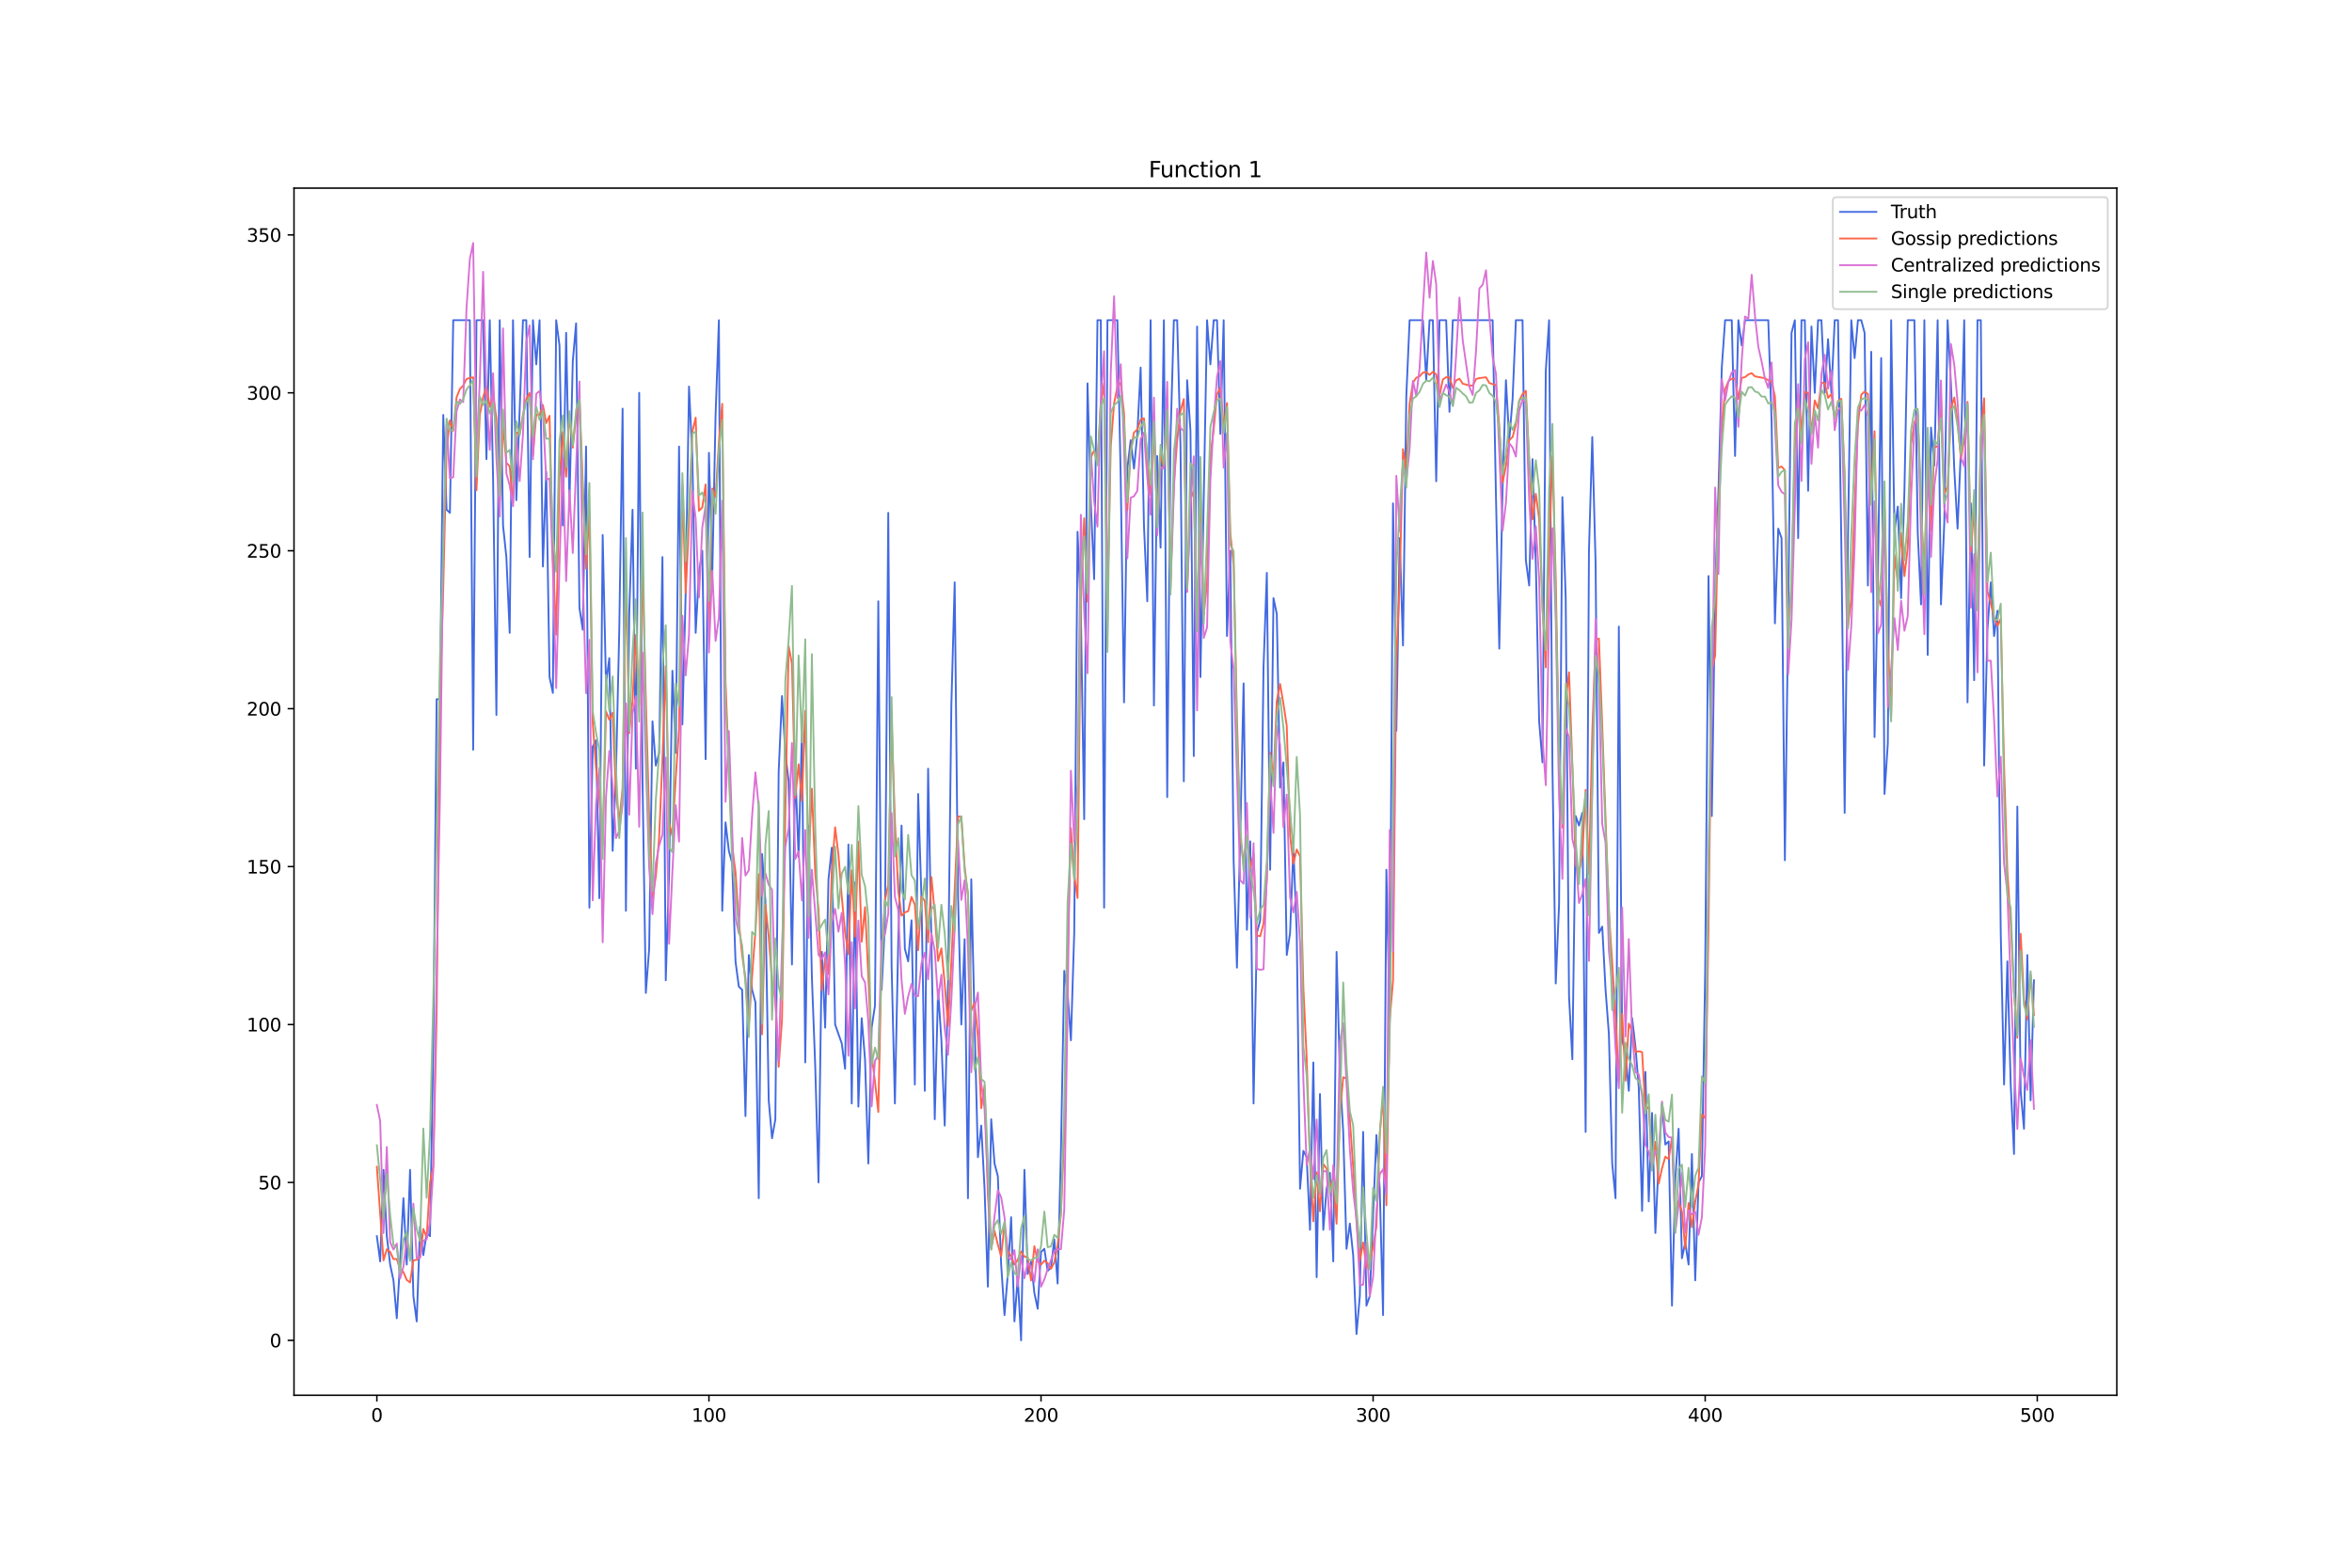 <?xml version="1.0" encoding="utf-8" standalone="no"?>
<!DOCTYPE svg PUBLIC "-//W3C//DTD SVG 1.1//EN"
  "http://www.w3.org/Graphics/SVG/1.1/DTD/svg11.dtd">
<svg xmlns:xlink="http://www.w3.org/1999/xlink" width="1296pt" height="864pt" viewBox="0 0 1296 864" xmlns="http://www.w3.org/2000/svg" version="1.1">
 <defs>
  <style type="text/css">*{stroke-linejoin: round; stroke-linecap: butt}</style>
 </defs>
 <g id="figure_1">
  <g id="patch_1">
   <path d="M 0 864 
L 1296 864 
L 1296 0 
L 0 0 
z
" style="fill: #ffffff"/>
  </g>
  <g id="axes_1">
   <g id="patch_2">
    <path d="M 162 768.96 
L 1166.4 768.96 
L 1166.4 103.68 
L 162 103.68 
z
" style="fill: #ffffff"/>
   </g>
   <g id="matplotlib.axis_1">
    <g id="xtick_1">
     <g id="line2d_1">
      <defs>
       <path id="me0f42d1172" d="M 0 0 
L 0 3.5 
" style="stroke: #000000; stroke-width: 0.8"/>
      </defs>
      <g>
       <use xlink:href="#me0f42d1172" x="207.655" y="768.96" style="stroke: #000000; stroke-width: 0.8"/>
      </g>
     </g>
     <g id="text_1">
      <!-- 0 -->
      <g transform="translate(204.473 783.558) scale(0.1 -0.1)">
       <defs>
        <path id="DejaVuSans-30" d="M 2034 4250 
Q 1547 4250 1301 3770 
Q 1056 3291 1056 2328 
Q 1056 1369 1301 889 
Q 1547 409 2034 409 
Q 2525 409 2770 889 
Q 3016 1369 3016 2328 
Q 3016 3291 2770 3770 
Q 2525 4250 2034 4250 
z
M 2034 4750 
Q 2819 4750 3233 4129 
Q 3647 3509 3647 2328 
Q 3647 1150 3233 529 
Q 2819 -91 2034 -91 
Q 1250 -91 836 529 
Q 422 1150 422 2328 
Q 422 3509 836 4129 
Q 1250 4750 2034 4750 
z
" transform="scale(0.016)"/>
       </defs>
       <use xlink:href="#DejaVuSans-30"/>
      </g>
     </g>
    </g>
    <g id="xtick_2">
     <g id="line2d_2">
      <g>
       <use xlink:href="#me0f42d1172" x="390.639" y="768.96" style="stroke: #000000; stroke-width: 0.8"/>
      </g>
     </g>
     <g id="text_2">
      <!-- 100 -->
      <g transform="translate(381.095 783.558) scale(0.1 -0.1)">
       <defs>
        <path id="DejaVuSans-31" d="M 794 531 
L 1825 531 
L 1825 4091 
L 703 3866 
L 703 4441 
L 1819 4666 
L 2450 4666 
L 2450 531 
L 3481 531 
L 3481 0 
L 794 0 
L 794 531 
z
" transform="scale(0.016)"/>
       </defs>
       <use xlink:href="#DejaVuSans-31"/>
       <use xlink:href="#DejaVuSans-30" x="63.623"/>
       <use xlink:href="#DejaVuSans-30" x="127.246"/>
      </g>
     </g>
    </g>
    <g id="xtick_3">
     <g id="line2d_3">
      <g>
       <use xlink:href="#me0f42d1172" x="573.623" y="768.96" style="stroke: #000000; stroke-width: 0.8"/>
      </g>
     </g>
     <g id="text_3">
      <!-- 200 -->
      <g transform="translate(564.079 783.558) scale(0.1 -0.1)">
       <defs>
        <path id="DejaVuSans-32" d="M 1228 531 
L 3431 531 
L 3431 0 
L 469 0 
L 469 531 
Q 828 903 1448 1529 
Q 2069 2156 2228 2338 
Q 2531 2678 2651 2914 
Q 2772 3150 2772 3378 
Q 2772 3750 2511 3984 
Q 2250 4219 1831 4219 
Q 1534 4219 1204 4116 
Q 875 4013 500 3803 
L 500 4441 
Q 881 4594 1212 4672 
Q 1544 4750 1819 4750 
Q 2544 4750 2975 4387 
Q 3406 4025 3406 3419 
Q 3406 3131 3298 2873 
Q 3191 2616 2906 2266 
Q 2828 2175 2409 1742 
Q 1991 1309 1228 531 
z
" transform="scale(0.016)"/>
       </defs>
       <use xlink:href="#DejaVuSans-32"/>
       <use xlink:href="#DejaVuSans-30" x="63.623"/>
       <use xlink:href="#DejaVuSans-30" x="127.246"/>
      </g>
     </g>
    </g>
    <g id="xtick_4">
     <g id="line2d_4">
      <g>
       <use xlink:href="#me0f42d1172" x="756.607" y="768.96" style="stroke: #000000; stroke-width: 0.8"/>
      </g>
     </g>
     <g id="text_4">
      <!-- 300 -->
      <g transform="translate(747.063 783.558) scale(0.1 -0.1)">
       <defs>
        <path id="DejaVuSans-33" d="M 2597 2516 
Q 3050 2419 3304 2112 
Q 3559 1806 3559 1356 
Q 3559 666 3084 287 
Q 2609 -91 1734 -91 
Q 1441 -91 1130 -33 
Q 819 25 488 141 
L 488 750 
Q 750 597 1062 519 
Q 1375 441 1716 441 
Q 2309 441 2620 675 
Q 2931 909 2931 1356 
Q 2931 1769 2642 2001 
Q 2353 2234 1838 2234 
L 1294 2234 
L 1294 2753 
L 1863 2753 
Q 2328 2753 2575 2939 
Q 2822 3125 2822 3475 
Q 2822 3834 2567 4026 
Q 2313 4219 1838 4219 
Q 1578 4219 1281 4162 
Q 984 4106 628 3988 
L 628 4550 
Q 988 4650 1302 4700 
Q 1616 4750 1894 4750 
Q 2613 4750 3031 4423 
Q 3450 4097 3450 3541 
Q 3450 3153 3228 2886 
Q 3006 2619 2597 2516 
z
" transform="scale(0.016)"/>
       </defs>
       <use xlink:href="#DejaVuSans-33"/>
       <use xlink:href="#DejaVuSans-30" x="63.623"/>
       <use xlink:href="#DejaVuSans-30" x="127.246"/>
      </g>
     </g>
    </g>
    <g id="xtick_5">
     <g id="line2d_5">
      <g>
       <use xlink:href="#me0f42d1172" x="939.591" y="768.96" style="stroke: #000000; stroke-width: 0.8"/>
      </g>
     </g>
     <g id="text_5">
      <!-- 400 -->
      <g transform="translate(930.047 783.558) scale(0.1 -0.1)">
       <defs>
        <path id="DejaVuSans-34" d="M 2419 4116 
L 825 1625 
L 2419 1625 
L 2419 4116 
z
M 2253 4666 
L 3047 4666 
L 3047 1625 
L 3713 1625 
L 3713 1100 
L 3047 1100 
L 3047 0 
L 2419 0 
L 2419 1100 
L 313 1100 
L 313 1709 
L 2253 4666 
z
" transform="scale(0.016)"/>
       </defs>
       <use xlink:href="#DejaVuSans-34"/>
       <use xlink:href="#DejaVuSans-30" x="63.623"/>
       <use xlink:href="#DejaVuSans-30" x="127.246"/>
      </g>
     </g>
    </g>
    <g id="xtick_6">
     <g id="line2d_6">
      <g>
       <use xlink:href="#me0f42d1172" x="1122.575" y="768.96" style="stroke: #000000; stroke-width: 0.8"/>
      </g>
     </g>
     <g id="text_6">
      <!-- 500 -->
      <g transform="translate(1113.032 783.558) scale(0.1 -0.1)">
       <defs>
        <path id="DejaVuSans-35" d="M 691 4666 
L 3169 4666 
L 3169 4134 
L 1269 4134 
L 1269 2991 
Q 1406 3038 1543 3061 
Q 1681 3084 1819 3084 
Q 2600 3084 3056 2656 
Q 3513 2228 3513 1497 
Q 3513 744 3044 326 
Q 2575 -91 1722 -91 
Q 1428 -91 1123 -41 
Q 819 9 494 109 
L 494 744 
Q 775 591 1075 516 
Q 1375 441 1709 441 
Q 2250 441 2565 725 
Q 2881 1009 2881 1497 
Q 2881 1984 2565 2268 
Q 2250 2553 1709 2553 
Q 1456 2553 1204 2497 
Q 953 2441 691 2322 
L 691 4666 
z
" transform="scale(0.016)"/>
       </defs>
       <use xlink:href="#DejaVuSans-35"/>
       <use xlink:href="#DejaVuSans-30" x="63.623"/>
       <use xlink:href="#DejaVuSans-30" x="127.246"/>
      </g>
     </g>
    </g>
   </g>
   <g id="matplotlib.axis_2">
    <g id="ytick_1">
     <g id="line2d_7">
      <defs>
       <path id="m44cea3b3e0" d="M 0 0 
L -3.5 0 
" style="stroke: #000000; stroke-width: 0.8"/>
      </defs>
      <g>
       <use xlink:href="#m44cea3b3e0" x="162" y="738.72" style="stroke: #000000; stroke-width: 0.8"/>
      </g>
     </g>
     <g id="text_7">
      <!-- 0 -->
      <g transform="translate(148.637 742.519) scale(0.1 -0.1)">
       <use xlink:href="#DejaVuSans-30"/>
      </g>
     </g>
    </g>
    <g id="ytick_2">
     <g id="line2d_8">
      <g>
       <use xlink:href="#m44cea3b3e0" x="162" y="651.683" style="stroke: #000000; stroke-width: 0.8"/>
      </g>
     </g>
     <g id="text_8">
      <!-- 50 -->
      <g transform="translate(142.275 655.483) scale(0.1 -0.1)">
       <use xlink:href="#DejaVuSans-35"/>
       <use xlink:href="#DejaVuSans-30" x="63.623"/>
      </g>
     </g>
    </g>
    <g id="ytick_3">
     <g id="line2d_9">
      <g>
       <use xlink:href="#m44cea3b3e0" x="162" y="564.647" style="stroke: #000000; stroke-width: 0.8"/>
      </g>
     </g>
     <g id="text_9">
      <!-- 100 -->
      <g transform="translate(135.912 568.446) scale(0.1 -0.1)">
       <use xlink:href="#DejaVuSans-31"/>
       <use xlink:href="#DejaVuSans-30" x="63.623"/>
       <use xlink:href="#DejaVuSans-30" x="127.246"/>
      </g>
     </g>
    </g>
    <g id="ytick_4">
     <g id="line2d_10">
      <g>
       <use xlink:href="#m44cea3b3e0" x="162" y="477.61" style="stroke: #000000; stroke-width: 0.8"/>
      </g>
     </g>
     <g id="text_10">
      <!-- 150 -->
      <g transform="translate(135.912 481.409) scale(0.1 -0.1)">
       <use xlink:href="#DejaVuSans-31"/>
       <use xlink:href="#DejaVuSans-35" x="63.623"/>
       <use xlink:href="#DejaVuSans-30" x="127.246"/>
      </g>
     </g>
    </g>
    <g id="ytick_5">
     <g id="line2d_11">
      <g>
       <use xlink:href="#m44cea3b3e0" x="162" y="390.573" style="stroke: #000000; stroke-width: 0.8"/>
      </g>
     </g>
     <g id="text_11">
      <!-- 200 -->
      <g transform="translate(135.912 394.373) scale(0.1 -0.1)">
       <use xlink:href="#DejaVuSans-32"/>
       <use xlink:href="#DejaVuSans-30" x="63.623"/>
       <use xlink:href="#DejaVuSans-30" x="127.246"/>
      </g>
     </g>
    </g>
    <g id="ytick_6">
     <g id="line2d_12">
      <g>
       <use xlink:href="#m44cea3b3e0" x="162" y="303.537" style="stroke: #000000; stroke-width: 0.8"/>
      </g>
     </g>
     <g id="text_12">
      <!-- 250 -->
      <g transform="translate(135.912 307.336) scale(0.1 -0.1)">
       <use xlink:href="#DejaVuSans-32"/>
       <use xlink:href="#DejaVuSans-35" x="63.623"/>
       <use xlink:href="#DejaVuSans-30" x="127.246"/>
      </g>
     </g>
    </g>
    <g id="ytick_7">
     <g id="line2d_13">
      <g>
       <use xlink:href="#m44cea3b3e0" x="162" y="216.5" style="stroke: #000000; stroke-width: 0.8"/>
      </g>
     </g>
     <g id="text_13">
      <!-- 300 -->
      <g transform="translate(135.912 220.299) scale(0.1 -0.1)">
       <use xlink:href="#DejaVuSans-33"/>
       <use xlink:href="#DejaVuSans-30" x="63.623"/>
       <use xlink:href="#DejaVuSans-30" x="127.246"/>
      </g>
     </g>
    </g>
    <g id="ytick_8">
     <g id="line2d_14">
      <g>
       <use xlink:href="#m44cea3b3e0" x="162" y="129.464" style="stroke: #000000; stroke-width: 0.8"/>
      </g>
     </g>
     <g id="text_14">
      <!-- 350 -->
      <g transform="translate(135.912 133.263) scale(0.1 -0.1)">
       <use xlink:href="#DejaVuSans-33"/>
       <use xlink:href="#DejaVuSans-35" x="63.623"/>
       <use xlink:href="#DejaVuSans-30" x="127.246"/>
      </g>
     </g>
    </g>
   </g>
   <g id="line2d_15">
    <path d="M 207.655 681.276 
L 209.484 695.202 
L 211.314 644.72 
L 213.144 681.276 
L 214.974 696.942 
L 216.804 705.646 
L 218.634 726.535 
L 220.463 695.202 
L 222.293 660.387 
L 224.123 696.942 
L 225.953 644.72 
L 227.783 714.35 
L 229.613 728.276 
L 231.442 676.054 
L 233.272 691.72 
L 235.102 679.535 
L 236.932 681.276 
L 238.762 576.832 
L 240.592 385.351 
L 242.422 385.351 
L 244.251 228.685 
L 246.081 280.907 
L 247.911 282.648 
L 249.741 176.463 
L 258.89 176.463 
L 260.72 413.203 
L 262.55 176.463 
L 266.209 176.463 
L 268.039 253.056 
L 269.869 176.463 
L 271.699 263.5 
L 273.529 394.055 
L 275.359 176.463 
L 277.189 289.611 
L 279.018 307.018 
L 280.848 348.796 
L 282.678 176.463 
L 284.508 275.685 
L 288.168 176.463 
L 289.997 176.463 
L 291.827 307.018 
L 293.657 176.463 
L 295.487 200.834 
L 297.317 176.463 
L 299.147 312.24 
L 300.976 260.019 
L 302.806 373.166 
L 304.636 381.87 
L 306.466 176.463 
L 308.296 190.389 
L 310.126 289.611 
L 311.956 183.426 
L 313.785 277.426 
L 315.615 199.093 
L 317.445 178.204 
L 319.275 334.87 
L 321.105 347.055 
L 322.935 246.093 
L 324.764 500.24 
L 326.594 411.462 
L 328.424 407.981 
L 330.254 495.017 
L 332.084 294.833 
L 333.914 376.648 
L 335.743 362.722 
L 337.573 468.906 
L 339.403 427.129 
L 341.233 347.055 
L 343.063 225.204 
L 344.893 501.98 
L 346.723 338.351 
L 348.552 280.907 
L 350.382 423.647 
L 352.212 216.5 
L 354.042 430.61 
L 355.872 547.239 
L 357.702 522.869 
L 359.531 397.536 
L 361.361 421.907 
L 363.191 414.944 
L 365.021 307.018 
L 366.851 540.276 
L 368.681 481.092 
L 370.51 369.685 
L 372.34 414.944 
L 374.17 246.093 
L 376 399.277 
L 377.83 326.166 
L 379.66 213.019 
L 381.489 251.315 
L 383.319 348.796 
L 385.149 315.722 
L 386.979 303.537 
L 388.809 418.425 
L 390.639 249.574 
L 392.469 317.463 
L 394.298 228.685 
L 396.128 176.463 
L 397.958 501.98 
L 399.788 453.24 
L 401.618 468.906 
L 403.448 475.869 
L 405.277 529.832 
L 407.107 543.758 
L 408.937 545.499 
L 410.767 615.128 
L 412.597 526.351 
L 414.427 545.499 
L 416.256 552.462 
L 418.086 660.387 
L 419.916 470.647 
L 421.746 496.758 
L 423.576 606.424 
L 425.406 627.313 
L 427.236 616.869 
L 429.065 425.388 
L 430.895 383.611 
L 432.725 414.944 
L 434.555 430.61 
L 436.385 531.573 
L 438.215 423.647 
L 440.044 472.388 
L 441.874 402.759 
L 443.704 585.536 
L 445.534 454.981 
L 447.364 538.536 
L 449.194 587.276 
L 451.023 651.683 
L 452.853 524.61 
L 454.683 566.387 
L 456.513 484.573 
L 458.343 467.166 
L 460.173 564.647 
L 463.832 575.091 
L 465.662 589.017 
L 467.492 465.425 
L 469.322 608.165 
L 471.152 486.314 
L 472.982 609.906 
L 474.811 561.165 
L 476.641 583.795 
L 478.471 641.239 
L 480.301 566.387 
L 482.131 554.202 
L 483.961 331.389 
L 485.79 545.499 
L 487.62 508.943 
L 489.45 282.648 
L 491.28 531.573 
L 493.11 608.165 
L 494.94 519.388 
L 496.77 454.981 
L 498.599 522.869 
L 500.429 529.832 
L 502.259 507.203 
L 504.089 597.721 
L 505.919 437.573 
L 507.749 495.017 
L 509.578 601.202 
L 511.408 423.647 
L 515.068 616.869 
L 516.898 545.499 
L 518.728 573.35 
L 520.557 620.35 
L 522.387 542.017 
L 524.217 388.833 
L 526.047 320.944 
L 527.877 493.277 
L 529.707 564.647 
L 531.536 517.647 
L 533.366 660.387 
L 535.196 484.573 
L 537.026 564.647 
L 538.856 637.758 
L 540.686 620.35 
L 542.516 655.165 
L 544.345 709.128 
L 546.175 616.869 
L 548.005 641.239 
L 549.835 648.202 
L 551.665 696.942 
L 553.495 724.794 
L 555.324 702.165 
L 557.154 670.831 
L 558.984 728.276 
L 560.814 703.905 
L 562.644 738.72 
L 564.474 644.72 
L 566.303 702.165 
L 568.133 695.202 
L 569.963 712.609 
L 571.793 721.313 
L 573.623 689.979 
L 575.453 688.239 
L 577.283 700.424 
L 579.112 698.683 
L 580.942 683.017 
L 582.772 707.387 
L 584.602 634.276 
L 586.432 535.054 
L 588.262 547.239 
L 590.091 573.35 
L 591.921 514.165 
L 593.751 293.092 
L 595.581 338.351 
L 597.411 451.499 
L 599.241 211.278 
L 601.07 277.426 
L 602.9 319.203 
L 604.73 176.463 
L 606.56 176.463 
L 608.39 500.24 
L 610.22 176.463 
L 615.709 176.463 
L 617.539 263.5 
L 619.369 387.092 
L 621.199 258.278 
L 623.029 242.611 
L 624.858 258.278 
L 626.688 239.13 
L 628.518 202.574 
L 630.348 289.611 
L 632.178 331.389 
L 634.008 176.463 
L 635.837 388.833 
L 637.667 251.315 
L 639.497 301.796 
L 641.327 176.463 
L 643.157 439.314 
L 644.987 240.87 
L 646.817 176.463 
L 648.646 176.463 
L 650.476 246.093 
L 652.306 430.61 
L 654.136 209.537 
L 655.966 237.389 
L 657.796 416.684 
L 659.625 179.945 
L 661.455 373.166 
L 665.115 176.463 
L 666.945 200.834 
L 668.775 176.463 
L 670.604 176.463 
L 672.434 239.13 
L 674.264 176.463 
L 676.094 350.537 
L 677.924 303.537 
L 679.754 474.129 
L 681.583 533.314 
L 683.413 460.203 
L 685.243 376.648 
L 687.073 512.425 
L 688.903 463.684 
L 690.733 608.165 
L 692.563 514.165 
L 694.392 507.203 
L 696.222 367.944 
L 698.052 315.722 
L 699.882 479.351 
L 701.712 329.648 
L 703.542 338.351 
L 705.371 434.092 
L 707.201 420.166 
L 709.031 526.351 
L 710.861 514.165 
L 712.691 467.166 
L 714.521 514.165 
L 716.35 655.165 
L 718.18 634.276 
L 720.01 637.758 
L 721.84 677.794 
L 723.67 585.536 
L 725.5 703.905 
L 727.33 602.943 
L 729.159 677.794 
L 730.989 655.165 
L 732.819 646.461 
L 734.649 695.202 
L 736.479 524.61 
L 738.309 592.498 
L 740.138 623.832 
L 741.968 688.239 
L 743.798 674.313 
L 745.628 691.72 
L 747.458 735.239 
L 749.288 714.35 
L 751.117 623.832 
L 752.947 719.572 
L 754.777 714.35 
L 758.437 625.572 
L 760.267 655.165 
L 762.097 724.794 
L 763.926 479.351 
L 765.756 562.906 
L 767.586 277.426 
L 769.416 402.759 
L 771.246 296.574 
L 773.076 355.759 
L 774.905 218.241 
L 776.735 176.463 
L 784.055 176.463 
L 785.884 209.537 
L 787.714 176.463 
L 789.544 176.463 
L 791.374 265.241 
L 793.204 176.463 
L 796.864 176.463 
L 798.693 226.945 
L 800.523 176.463 
L 822.481 176.463 
L 824.311 273.944 
L 826.141 357.5 
L 827.971 268.722 
L 829.801 209.537 
L 831.63 242.611 
L 833.46 219.982 
L 835.29 176.463 
L 838.95 176.463 
L 840.78 308.759 
L 842.61 322.685 
L 844.439 253.056 
L 846.269 310.5 
L 848.099 397.536 
L 849.929 420.166 
L 851.759 204.315 
L 853.589 176.463 
L 855.418 421.907 
L 857.248 542.017 
L 859.078 498.499 
L 860.908 273.944 
L 862.738 329.648 
L 864.568 548.98 
L 866.397 583.795 
L 868.227 449.758 
L 870.057 454.981 
L 871.887 448.018 
L 873.717 623.832 
L 875.547 303.537 
L 877.377 240.87 
L 879.206 310.5 
L 881.036 514.165 
L 882.866 510.684 
L 884.696 545.499 
L 886.526 569.869 
L 888.356 641.239 
L 890.185 660.387 
L 892.015 345.314 
L 893.845 573.35 
L 895.675 580.313 
L 897.505 601.202 
L 899.335 561.165 
L 901.164 576.832 
L 902.994 599.461 
L 904.824 667.35 
L 906.654 590.758 
L 908.484 662.128 
L 910.314 613.387 
L 912.144 679.535 
L 913.973 639.498 
L 915.803 608.165 
L 917.633 630.795 
L 919.463 629.054 
L 921.293 719.572 
L 923.123 649.943 
L 924.952 622.091 
L 926.782 693.461 
L 928.612 684.757 
L 930.442 696.942 
L 932.272 636.017 
L 934.102 705.646 
L 935.931 651.683 
L 937.761 648.202 
L 939.591 535.054 
L 941.421 317.463 
L 943.251 449.758 
L 945.081 324.426 
L 946.911 270.463 
L 948.74 202.574 
L 950.57 176.463 
L 954.23 176.463 
L 956.06 251.315 
L 957.89 176.463 
L 959.719 190.389 
L 961.549 176.463 
L 974.358 176.463 
L 976.188 232.167 
L 978.018 343.574 
L 979.848 291.352 
L 981.678 296.574 
L 983.507 474.129 
L 985.337 338.351 
L 987.167 183.426 
L 988.997 176.463 
L 990.827 296.574 
L 992.657 176.463 
L 994.486 176.463 
L 996.316 270.463 
L 998.146 179.945 
L 999.976 216.5 
L 1001.806 176.463 
L 1003.636 176.463 
L 1005.465 216.5 
L 1007.295 186.908 
L 1009.125 216.5 
L 1010.955 176.463 
L 1012.785 176.463 
L 1014.615 300.055 
L 1016.444 448.018 
L 1018.274 296.574 
L 1020.104 176.463 
L 1021.934 197.352 
L 1023.764 176.463 
L 1025.594 176.463 
L 1027.424 183.426 
L 1029.253 322.685 
L 1031.083 193.871 
L 1032.913 406.24 
L 1034.743 319.203 
L 1036.573 197.352 
L 1038.403 437.573 
L 1040.232 409.722 
L 1042.062 176.463 
L 1043.892 293.092 
L 1045.722 279.167 
L 1047.552 329.648 
L 1049.382 270.463 
L 1051.211 176.463 
L 1054.871 176.463 
L 1056.701 293.092 
L 1058.531 333.129 
L 1060.361 176.463 
L 1062.191 360.981 
L 1064.02 235.648 
L 1065.85 256.537 
L 1067.68 176.463 
L 1069.51 333.129 
L 1071.34 287.87 
L 1073.17 176.463 
L 1074.999 211.278 
L 1076.829 258.278 
L 1078.659 291.352 
L 1080.489 247.833 
L 1082.319 176.463 
L 1084.149 387.092 
L 1085.978 277.426 
L 1087.808 374.907 
L 1089.638 176.463 
L 1091.468 176.463 
L 1093.298 421.907 
L 1095.128 347.055 
L 1096.958 320.944 
L 1098.787 350.537 
L 1100.617 336.611 
L 1102.447 514.165 
L 1104.277 597.721 
L 1106.107 529.832 
L 1107.937 597.721 
L 1109.766 636.017 
L 1111.596 444.536 
L 1113.426 601.202 
L 1115.256 622.091 
L 1117.086 526.351 
L 1118.916 606.424 
L 1120.745 540.276 
L 1120.745 540.276 
" clip-path="url(#pfb6a8678d9)" style="fill: none; stroke: #4169e1; stroke-linecap: square"/>
   </g>
   <g id="line2d_16">
    <path d="M 207.655 643.021 
L 211.314 694.623 
L 213.144 688.519 
L 214.974 689.973 
L 216.804 693.933 
L 218.634 693.878 
L 220.463 699.533 
L 222.293 701.053 
L 224.123 705.449 
L 225.953 706.805 
L 227.783 694.607 
L 229.613 694.32 
L 231.442 692.508 
L 233.272 677.319 
L 235.102 681.878 
L 236.932 651.926 
L 238.762 642.587 
L 240.592 560.19 
L 242.422 386.243 
L 244.251 323.744 
L 246.081 247.859 
L 247.911 231.672 
L 249.741 237.351 
L 251.571 219.046 
L 253.401 214.378 
L 255.23 212.506 
L 257.06 208.934 
L 258.89 208.255 
L 260.72 207.955 
L 262.55 270.194 
L 264.38 228.699 
L 266.209 218.941 
L 268.039 213.034 
L 269.869 224.232 
L 271.699 217.022 
L 273.529 230.804 
L 275.359 275.995 
L 277.189 234.182 
L 279.018 255.035 
L 280.848 257.031 
L 282.678 277.099 
L 284.508 238.317 
L 286.338 239.14 
L 288.168 228.603 
L 289.997 219.936 
L 291.827 216.594 
L 293.657 250.905 
L 295.487 228.413 
L 297.317 228.697 
L 299.147 223.191 
L 300.976 233.165 
L 302.806 229.17 
L 304.636 306.764 
L 306.466 349.8 
L 308.296 263.528 
L 310.126 238.126 
L 311.956 262.745 
L 313.785 228.086 
L 315.615 246.7 
L 317.445 229.192 
L 319.275 218.872 
L 322.935 313.326 
L 324.764 281.864 
L 326.594 398.167 
L 328.424 422.973 
L 330.254 440.77 
L 332.084 465.165 
L 333.914 392.09 
L 335.743 396.648 
L 337.573 392.785 
L 339.403 437.336 
L 341.233 452.169 
L 343.063 434.619 
L 344.893 317.05 
L 346.723 404.078 
L 348.552 386.086 
L 350.382 350.004 
L 352.212 388.748 
L 354.042 313.616 
L 355.872 384.941 
L 357.702 450.086 
L 359.531 495.114 
L 361.361 483.15 
L 363.191 461.737 
L 365.021 418.543 
L 366.851 367.058 
L 368.681 453.542 
L 370.51 460.688 
L 372.34 428.772 
L 374.17 402.082 
L 376 267.427 
L 377.83 326.79 
L 379.66 288.007 
L 381.489 238.057 
L 383.319 230.146 
L 385.149 281.48 
L 386.979 279.663 
L 388.809 267 
L 390.639 347.045 
L 392.469 269.263 
L 394.298 273.905 
L 396.128 243.697 
L 397.958 222.555 
L 399.788 375.752 
L 401.618 422.681 
L 403.448 466.7 
L 405.277 480.461 
L 407.107 508.273 
L 408.937 526.258 
L 410.767 539.177 
L 412.597 565.628 
L 414.427 537.699 
L 416.256 513.167 
L 418.086 481.769 
L 419.916 570.065 
L 421.746 498.61 
L 423.576 516.11 
L 425.406 540.82 
L 427.236 550.524 
L 429.065 587.96 
L 430.895 562.065 
L 432.725 448.326 
L 434.555 356.05 
L 436.385 365.783 
L 438.215 439.829 
L 440.044 421.22 
L 441.874 441.458 
L 443.704 391.851 
L 445.534 475.779 
L 447.364 434.723 
L 449.194 480.843 
L 451.023 501.296 
L 452.853 545.775 
L 454.683 527.848 
L 456.513 536.82 
L 458.343 480.345 
L 460.173 455.932 
L 462.003 471.013 
L 463.832 494.258 
L 465.662 513.799 
L 467.492 525.857 
L 469.322 479.683 
L 471.152 516.224 
L 472.982 463.785 
L 474.811 519.029 
L 476.641 499.966 
L 478.471 537.562 
L 480.301 581.289 
L 482.131 596.106 
L 483.961 612.83 
L 485.79 527.643 
L 487.62 496.016 
L 489.45 487.66 
L 491.28 396.089 
L 493.11 452.651 
L 494.94 490.778 
L 496.77 504.671 
L 498.599 502.846 
L 500.429 502.191 
L 502.259 494.307 
L 504.089 498.584 
L 505.919 523.7 
L 507.749 494.075 
L 509.578 496.497 
L 511.408 519.297 
L 513.238 483.347 
L 515.068 503.414 
L 516.898 529.587 
L 518.728 522.671 
L 520.557 542.191 
L 522.387 565.482 
L 524.217 530.543 
L 527.877 450.02 
L 529.707 450.063 
L 531.536 477.703 
L 533.366 493.649 
L 535.196 557.024 
L 537.026 552.692 
L 538.856 571.224 
L 540.686 610.797 
L 542.516 598.374 
L 544.345 658.43 
L 546.175 688.291 
L 548.005 678.429 
L 549.835 685.921 
L 551.665 692.346 
L 553.495 674.881 
L 555.324 689.209 
L 557.154 692.526 
L 558.984 696.964 
L 560.814 694.244 
L 562.644 689.686 
L 564.474 692.601 
L 566.303 692.964 
L 568.133 705.703 
L 569.963 686.839 
L 571.793 695.127 
L 573.623 696.993 
L 575.453 694.77 
L 577.283 696.193 
L 579.112 699.258 
L 580.942 695.778 
L 582.772 686.295 
L 584.602 669.076 
L 586.432 625.686 
L 588.262 529.195 
L 590.091 456.431 
L 591.921 482.378 
L 593.751 494.951 
L 595.581 332.652 
L 597.411 285.628 
L 599.241 331.559 
L 601.07 252.188 
L 602.9 248.155 
L 604.73 254.595 
L 606.56 222.227 
L 608.39 211.125 
L 610.22 332.095 
L 612.05 246.134 
L 613.879 222.376 
L 615.709 213.097 
L 617.539 210.942 
L 619.369 228.035 
L 621.199 281.007 
L 623.029 247.853 
L 624.858 238.394 
L 626.688 236.718 
L 628.518 231.268 
L 630.348 230.542 
L 632.178 253.704 
L 634.008 272.714 
L 635.837 237.749 
L 637.667 287.223 
L 639.497 250.337 
L 641.327 257.795 
L 643.157 226.582 
L 644.987 318.585 
L 646.817 267.327 
L 648.646 242.784 
L 650.476 226.467 
L 652.306 219.918 
L 654.136 325.731 
L 655.966 275.128 
L 657.796 270.543 
L 659.625 347.941 
L 661.455 270.422 
L 663.285 338.823 
L 665.115 321.05 
L 666.945 251.527 
L 668.775 236.741 
L 670.604 217.188 
L 672.434 213.758 
L 674.264 235.215 
L 676.094 222.106 
L 677.924 293.807 
L 679.754 311.617 
L 681.583 395.788 
L 683.413 461.438 
L 685.243 475.596 
L 687.073 460.768 
L 688.903 478.658 
L 690.733 470.685 
L 692.563 515.625 
L 694.392 515.973 
L 696.222 509.055 
L 698.052 484.829 
L 699.882 414.829 
L 701.712 428.986 
L 703.542 386.271 
L 705.371 376.983 
L 707.201 387.892 
L 709.031 400.061 
L 710.861 460.671 
L 712.691 476.076 
L 714.521 468.172 
L 716.35 471.956 
L 718.18 544.284 
L 720.01 583.268 
L 721.84 639.741 
L 723.67 673.124 
L 725.5 646.09 
L 727.33 667.547 
L 729.159 641.556 
L 730.989 643.984 
L 732.819 654.325 
L 734.649 649.382 
L 736.479 674.448 
L 738.309 613.239 
L 740.138 593.728 
L 741.968 594.369 
L 743.798 617.141 
L 745.628 643.127 
L 747.458 673.007 
L 749.288 694.742 
L 751.117 684.767 
L 752.947 698.55 
L 754.777 696.308 
L 756.607 686.895 
L 758.437 676.144 
L 760.267 625.093 
L 762.097 603.914 
L 763.926 664.262 
L 765.756 561.806 
L 767.586 540.536 
L 769.416 362.355 
L 771.246 320.973 
L 773.076 247.516 
L 774.905 258.773 
L 776.735 222.416 
L 778.565 210.921 
L 780.395 208.179 
L 782.225 207.425 
L 784.055 205.356 
L 785.884 205.06 
L 787.714 206.645 
L 789.544 204.908 
L 791.374 206.289 
L 793.204 218.088 
L 795.034 209.196 
L 796.864 207.885 
L 798.693 207.997 
L 800.523 213.828 
L 802.353 209.649 
L 804.183 208.729 
L 806.013 211.482 
L 809.672 212.444 
L 811.502 212.545 
L 813.332 208.904 
L 815.162 208.38 
L 818.822 207.932 
L 820.651 211.081 
L 822.481 211.725 
L 824.311 212.173 
L 826.141 235.095 
L 827.971 265.88 
L 829.801 256.861 
L 831.63 242.515 
L 833.46 240.907 
L 835.29 233.996 
L 837.12 220.815 
L 838.95 217.182 
L 840.78 215.396 
L 842.61 253.126 
L 844.439 286.193 
L 846.269 272.162 
L 848.099 285.972 
L 849.929 333.184 
L 851.759 367.843 
L 853.589 304.247 
L 855.418 251.123 
L 857.248 318.94 
L 859.078 416.826 
L 860.908 456.103 
L 862.738 386.65 
L 864.568 370.508 
L 866.397 421.695 
L 868.227 476.595 
L 870.057 480.923 
L 871.887 471.436 
L 873.717 435.325 
L 875.547 481.956 
L 877.377 403.581 
L 879.206 352.854 
L 881.036 351.945 
L 882.866 399.963 
L 886.526 502.408 
L 890.185 559.454 
L 892.015 595.626 
L 893.845 558.769 
L 895.675 595.57 
L 897.505 564.151 
L 899.335 568.221 
L 901.164 579.729 
L 902.994 579.389 
L 904.824 579.825 
L 906.654 611.476 
L 908.484 609.991 
L 910.314 640.093 
L 912.144 629.26 
L 913.973 652.321 
L 915.803 643.95 
L 917.633 637.478 
L 919.463 638.752 
L 921.293 626.834 
L 923.123 670.73 
L 924.952 661.785 
L 926.782 667.732 
L 928.612 688.043 
L 930.442 663.019 
L 932.272 676.365 
L 934.102 662.329 
L 935.931 652.801 
L 937.761 614.187 
L 939.591 616.321 
L 941.421 512.134 
L 943.251 369.307 
L 945.081 361.454 
L 946.911 279.558 
L 948.74 235.556 
L 950.57 214.547 
L 952.4 210.115 
L 954.23 208.708 
L 956.06 208.713 
L 957.89 219.846 
L 959.719 208.283 
L 961.549 207.844 
L 963.379 206.359 
L 965.209 205.664 
L 967.039 207.445 
L 972.528 208.441 
L 974.358 209.567 
L 976.188 210.266 
L 978.018 218.383 
L 979.848 257.869 
L 981.678 257.105 
L 983.507 259.169 
L 985.337 349.475 
L 987.167 323.534 
L 988.997 245.818 
L 990.827 217.098 
L 992.657 237.778 
L 994.486 216.064 
L 996.316 216.43 
L 998.146 239.039 
L 999.976 220.661 
L 1001.806 225.057 
L 1003.636 210.969 
L 1005.465 211.002 
L 1007.295 219.286 
L 1009.125 217.165 
L 1010.955 230.597 
L 1012.785 221.092 
L 1014.615 219.779 
L 1016.444 261.808 
L 1018.274 345.276 
L 1020.104 330.047 
L 1021.934 278.557 
L 1023.764 234.009 
L 1025.594 217.536 
L 1027.424 215.826 
L 1029.253 217.08 
L 1031.083 273.443 
L 1032.913 237.658 
L 1034.743 328.601 
L 1036.573 334.117 
L 1038.403 279.764 
L 1040.232 355.565 
L 1042.062 394.154 
L 1043.892 305.886 
L 1045.722 320.454 
L 1047.552 293.801 
L 1049.382 317.525 
L 1051.211 301.736 
L 1053.041 245.046 
L 1054.871 232.813 
L 1056.701 228.766 
L 1058.531 280.096 
L 1060.361 316.647 
L 1062.191 243.861 
L 1064.02 292.496 
L 1065.85 246.431 
L 1067.68 246.056 
L 1069.51 220.521 
L 1071.34 272.314 
L 1073.17 267.962 
L 1074.999 225.084 
L 1076.829 219.066 
L 1078.659 232.046 
L 1080.489 252.908 
L 1082.319 242.108 
L 1084.149 221.468 
L 1085.978 304.228 
L 1087.808 279.659 
L 1089.638 329.042 
L 1091.468 240.016 
L 1093.298 219.503 
L 1095.128 326.045 
L 1096.958 332.386 
L 1098.787 340.319 
L 1100.617 344.918 
L 1102.447 341.081 
L 1104.277 422.038 
L 1106.107 480.682 
L 1107.937 508.35 
L 1109.766 546.32 
L 1111.596 571.907 
L 1113.426 514.666 
L 1115.256 550.548 
L 1117.086 561.851 
L 1118.916 537.114 
L 1120.745 559.433 
L 1120.745 559.433 
" clip-path="url(#pfb6a8678d9)" style="fill: none; stroke: #ff6347; stroke-linecap: square"/>
   </g>
   <g id="line2d_17">
    <path d="M 207.655 608.943 
L 209.484 617.779 
L 211.314 679.536 
L 213.144 632.156 
L 214.974 684.564 
L 216.804 688.663 
L 218.634 685.401 
L 220.463 704.687 
L 222.293 698.088 
L 224.123 682.823 
L 225.953 693.693 
L 227.783 663.36 
L 229.613 693.168 
L 231.442 693.313 
L 233.272 683.73 
L 235.102 683.042 
L 236.932 673.439 
L 238.762 644.823 
L 240.592 534.93 
L 242.422 439.317 
L 244.251 301.893 
L 246.081 234.181 
L 247.911 263.602 
L 249.741 262.997 
L 251.571 226.683 
L 253.401 220.157 
L 255.23 221.61 
L 257.06 169.961 
L 258.89 142.766 
L 260.72 133.92 
L 262.55 248.554 
L 264.38 210.335 
L 266.209 149.817 
L 268.039 218.209 
L 269.869 247.885 
L 271.699 205.665 
L 273.529 252.327 
L 275.359 284.663 
L 277.189 181 
L 279.018 260.94 
L 280.848 267.488 
L 282.678 278.994 
L 284.508 240.811 
L 286.338 265.176 
L 288.168 239.414 
L 289.997 188.397 
L 291.827 179.322 
L 293.657 253.122 
L 295.487 217.029 
L 297.317 215.474 
L 299.147 227.322 
L 300.976 264.337 
L 302.806 263.737 
L 304.636 313.351 
L 306.466 379.215 
L 308.296 310.997 
L 310.126 253.172 
L 311.956 320.265 
L 313.785 270.23 
L 315.615 304.796 
L 319.275 210.225 
L 321.105 315.967 
L 322.935 382.075 
L 324.764 352.655 
L 326.594 496.218 
L 328.424 443.189 
L 330.254 423.269 
L 332.084 519.302 
L 333.914 439.272 
L 335.743 413.904 
L 337.573 432.313 
L 339.403 461.924 
L 341.233 457.96 
L 343.063 443.419 
L 344.893 387.71 
L 346.723 448.992 
L 348.552 393.241 
L 350.382 383.605 
L 352.212 455.653 
L 354.042 359.763 
L 355.872 420.851 
L 357.702 478.072 
L 359.531 503.819 
L 361.361 475.869 
L 363.191 465.991 
L 365.021 460.069 
L 366.851 417.516 
L 368.681 520.163 
L 370.51 480.279 
L 372.34 443.757 
L 374.17 463.832 
L 376 339.376 
L 377.83 372.255 
L 379.66 349.907 
L 381.489 270.764 
L 383.319 285.686 
L 385.149 329.299 
L 386.979 290.685 
L 388.809 278.577 
L 390.639 359.619 
L 392.469 314.603 
L 394.298 353.247 
L 396.128 340.382 
L 397.958 275.919 
L 399.788 441.881 
L 401.618 402.908 
L 403.448 457.031 
L 405.277 505.885 
L 407.107 514.382 
L 408.937 461.853 
L 410.767 482.538 
L 412.597 479.709 
L 414.427 449.743 
L 416.256 425.703 
L 418.086 444.878 
L 419.916 493.849 
L 421.746 481.29 
L 423.576 487.636 
L 425.406 490.382 
L 427.236 550.748 
L 429.065 584.939 
L 430.895 523.013 
L 432.725 466.651 
L 434.555 456.429 
L 436.385 409.514 
L 438.215 473.437 
L 440.044 469.153 
L 441.874 496.244 
L 443.704 457.443 
L 445.534 516.875 
L 447.364 479.339 
L 451.023 526.272 
L 452.853 528.609 
L 454.683 524.866 
L 456.513 548.07 
L 458.343 508.265 
L 460.173 500.904 
L 462.003 513.504 
L 463.832 503.062 
L 465.662 531.383 
L 467.492 581.855 
L 469.322 519.234 
L 471.152 555.743 
L 472.982 507.364 
L 474.811 538.028 
L 476.641 541.47 
L 478.471 562.905 
L 480.301 609.734 
L 482.131 584.627 
L 483.961 581.487 
L 485.79 518.516 
L 487.62 515.079 
L 489.45 503.415 
L 491.28 448.081 
L 493.11 494.243 
L 494.94 501.541 
L 496.77 540.084 
L 498.599 558.769 
L 500.429 549.115 
L 502.259 542.202 
L 504.089 548.703 
L 505.919 549.025 
L 507.749 530.993 
L 509.578 525.086 
L 511.408 539.791 
L 513.238 514.344 
L 515.068 524.2 
L 516.898 550.888 
L 518.728 537.191 
L 520.557 566.867 
L 522.387 581.387 
L 524.217 550.923 
L 526.047 511.489 
L 527.877 462.853 
L 529.707 495.997 
L 531.536 485.105 
L 533.366 522.55 
L 535.196 590.934 
L 537.026 555.511 
L 538.856 547.055 
L 540.686 596.803 
L 542.516 611.287 
L 544.345 651.396 
L 546.175 687.87 
L 548.005 670.393 
L 549.835 655.983 
L 551.665 659.823 
L 553.495 670.75 
L 555.324 692.937 
L 557.154 694.195 
L 558.984 688.97 
L 560.814 709.006 
L 562.644 692.071 
L 564.474 704.504 
L 566.303 696.119 
L 568.133 698.047 
L 569.963 706.552 
L 571.793 688.567 
L 573.623 709.121 
L 575.453 705.124 
L 577.283 699.526 
L 580.942 689.477 
L 582.772 688.617 
L 584.602 688.424 
L 586.432 666.673 
L 588.262 557.221 
L 590.091 424.781 
L 591.921 463.783 
L 593.751 431.602 
L 595.581 283.712 
L 597.411 337.549 
L 599.241 371.039 
L 601.07 249.244 
L 602.9 276.377 
L 604.73 290.211 
L 606.56 220.844 
L 608.39 193.581 
L 610.22 349.752 
L 612.05 205.344 
L 613.879 163.3 
L 615.709 219.444 
L 617.539 200.74 
L 619.369 246.472 
L 621.199 307.765 
L 623.029 274.311 
L 624.858 273.503 
L 626.688 270.498 
L 628.518 241.95 
L 630.348 238.421 
L 632.178 263.098 
L 634.008 283.69 
L 635.837 219.121 
L 637.667 295.006 
L 639.497 257.517 
L 641.327 258.196 
L 643.157 210.447 
L 644.987 324.319 
L 646.817 271.318 
L 648.646 225.28 
L 650.476 236.025 
L 652.306 237.417 
L 654.136 326.304 
L 655.966 280.464 
L 657.796 251.52 
L 659.625 391.507 
L 661.455 288.436 
L 663.285 351.65 
L 665.115 345.86 
L 666.945 264.801 
L 668.775 231.748 
L 670.604 207.652 
L 672.434 199.054 
L 674.264 257.791 
L 676.094 238.688 
L 677.924 353.707 
L 679.754 368.692 
L 683.413 485.225 
L 685.243 487.061 
L 687.073 442.509 
L 688.903 505.867 
L 690.733 464.711 
L 692.563 533.957 
L 694.392 534.463 
L 696.222 534.206 
L 699.882 428.984 
L 701.712 459.025 
L 703.542 400 
L 705.371 410.612 
L 707.201 455.782 
L 709.031 437.835 
L 710.861 494.548 
L 712.691 502.898 
L 714.521 491.528 
L 716.35 519.269 
L 718.18 595.187 
L 720.01 642.119 
L 721.84 632.885 
L 723.67 649.805 
L 725.5 617.011 
L 727.33 658.217 
L 729.159 645.432 
L 730.989 645.618 
L 732.819 677.79 
L 734.649 642.073 
L 736.479 659.854 
L 738.309 574.308 
L 740.138 563.842 
L 741.968 596.762 
L 743.798 633.663 
L 745.628 656.542 
L 747.458 671.653 
L 749.288 707.994 
L 751.117 708.096 
L 752.947 684.964 
L 754.777 714.435 
L 756.607 703.766 
L 758.437 667.859 
L 760.267 647.174 
L 762.097 644.393 
L 763.926 658.044 
L 765.756 457.399 
L 767.586 524.178 
L 769.416 262.253 
L 771.246 292.85 
L 773.076 253.448 
L 774.905 265.311 
L 776.735 247.216 
L 778.565 209.887 
L 780.395 218.329 
L 782.225 202.919 
L 784.055 169.982 
L 785.884 139.18 
L 787.714 164.085 
L 789.544 143.833 
L 791.374 156.592 
L 793.204 220.864 
L 795.034 216.775 
L 796.864 211.949 
L 798.693 215.792 
L 800.523 223.731 
L 802.353 195.871 
L 804.183 163.975 
L 806.013 187.728 
L 809.672 213.209 
L 811.502 217.712 
L 813.332 193.299 
L 815.162 158.978 
L 816.992 156.859 
L 818.822 148.961 
L 820.651 174.24 
L 822.481 196.801 
L 824.311 206.056 
L 827.971 292.448 
L 829.801 277.245 
L 831.63 244.326 
L 833.46 246.592 
L 835.29 251.635 
L 837.12 226.248 
L 838.95 220.261 
L 840.78 222.238 
L 842.61 275.29 
L 844.439 308.026 
L 846.269 290.063 
L 848.099 318.843 
L 849.929 406.396 
L 851.759 432.727 
L 853.589 340.575 
L 855.418 291.117 
L 857.248 341.51 
L 859.078 439.171 
L 860.908 484.396 
L 862.738 400.961 
L 864.568 406.405 
L 866.397 462.409 
L 868.227 470.277 
L 870.057 497.664 
L 871.887 492.628 
L 873.717 484.423 
L 875.547 529.541 
L 879.206 341.062 
L 881.036 377.025 
L 882.866 454.222 
L 884.696 464.396 
L 886.526 523.905 
L 888.356 542.474 
L 890.185 577.885 
L 892.015 599.77 
L 893.845 500.109 
L 895.675 571.218 
L 897.505 517.578 
L 899.335 569.868 
L 901.164 590.881 
L 902.994 592.155 
L 904.824 604.272 
L 906.654 630.836 
L 908.484 635.016 
L 910.314 642.576 
L 912.144 634.64 
L 913.973 636.46 
L 915.803 607.099 
L 917.633 624.159 
L 919.463 626.623 
L 921.293 627.141 
L 923.123 679.239 
L 924.952 664.021 
L 926.782 646.487 
L 928.612 679.348 
L 930.442 667.079 
L 932.272 669.273 
L 934.102 667.844 
L 935.931 680.55 
L 937.761 670.893 
L 939.591 631.928 
L 941.421 472.871 
L 943.251 393.271 
L 945.081 268.707 
L 946.911 316.327 
L 948.74 208.975 
L 950.57 220.687 
L 952.4 210.47 
L 954.23 205.27 
L 956.06 204.04 
L 957.89 235.247 
L 959.719 198.589 
L 961.549 174.436 
L 963.379 175.705 
L 965.209 151.441 
L 967.039 174.134 
L 968.869 191.13 
L 970.698 199.304 
L 972.528 208.697 
L 974.358 213.831 
L 976.188 199.752 
L 978.018 235.109 
L 979.848 267.522 
L 981.678 271.107 
L 983.507 272.354 
L 985.337 371.571 
L 987.167 341.871 
L 988.997 279.318 
L 990.827 211.729 
L 992.657 265.07 
L 994.486 198.02 
L 996.316 188.588 
L 998.146 255.633 
L 999.976 227.687 
L 1001.806 246.714 
L 1003.636 206.235 
L 1005.465 195.538 
L 1007.295 214.22 
L 1009.125 204.186 
L 1010.955 237.058 
L 1012.785 225.964 
L 1014.615 224.167 
L 1016.444 289.644 
L 1018.274 369.257 
L 1020.104 345.109 
L 1021.934 301.285 
L 1023.764 225.722 
L 1025.594 226.291 
L 1027.424 223.254 
L 1029.253 229.597 
L 1031.083 326.397 
L 1032.913 276.295 
L 1034.743 349.153 
L 1036.573 344.17 
L 1038.403 281.119 
L 1040.232 389.685 
L 1042.062 368.698 
L 1043.892 340.659 
L 1045.722 358.293 
L 1047.552 331.104 
L 1049.382 347.618 
L 1051.211 339.541 
L 1053.041 274.263 
L 1054.871 234.825 
L 1056.701 226.918 
L 1058.531 294.722 
L 1060.361 349.517 
L 1062.191 254.738 
L 1064.02 306.896 
L 1065.85 267.832 
L 1067.68 253.374 
L 1069.51 209.668 
L 1071.34 279.674 
L 1073.17 287.992 
L 1074.999 189.573 
L 1076.829 201.001 
L 1078.659 221.488 
L 1080.489 252.005 
L 1082.319 256.992 
L 1084.149 223.064 
L 1085.978 334.907 
L 1087.808 305.398 
L 1089.638 370.561 
L 1091.468 255.85 
L 1093.298 229.845 
L 1095.128 364.171 
L 1096.958 364.129 
L 1098.787 396.788 
L 1100.617 438.967 
L 1102.447 417.091 
L 1104.277 475.761 
L 1106.107 491.924 
L 1107.937 541.751 
L 1109.766 586.329 
L 1111.596 622.215 
L 1113.426 583.284 
L 1115.256 593.298 
L 1117.086 600.745 
L 1118.916 573.32 
L 1120.745 611.114 
L 1120.745 611.114 
" clip-path="url(#pfb6a8678d9)" style="fill: none; stroke: #da70d6; stroke-linecap: square"/>
   </g>
   <g id="line2d_18">
    <path d="M 207.655 631.176 
L 209.484 649.877 
L 211.314 671.371 
L 213.144 647.192 
L 214.974 669.573 
L 216.804 686.154 
L 218.634 687.606 
L 220.463 701.765 
L 222.293 683.166 
L 224.123 678.778 
L 225.953 694.841 
L 227.783 665.774 
L 229.613 677.262 
L 231.442 684.111 
L 233.272 621.977 
L 235.102 660.139 
L 236.932 625.11 
L 238.762 550.571 
L 240.592 462.344 
L 242.422 362.868 
L 244.251 300.954 
L 246.081 230.727 
L 247.911 237.264 
L 249.741 236.855 
L 251.571 221.222 
L 253.401 222.674 
L 255.23 220.102 
L 257.06 214.623 
L 258.89 212.361 
L 260.72 209.354 
L 262.55 262.611 
L 264.38 218.597 
L 266.209 223.176 
L 268.039 220.636 
L 269.869 227.96 
L 271.699 222.311 
L 273.529 236.466 
L 275.359 273.312 
L 277.189 225.732 
L 279.018 249.562 
L 280.848 247.905 
L 282.678 265.252 
L 284.508 232.155 
L 286.338 239.852 
L 288.168 229.415 
L 289.997 221.655 
L 291.827 219.008 
L 293.657 240.587 
L 295.487 224.213 
L 297.317 231.469 
L 299.147 226.513 
L 300.976 241.806 
L 302.806 241.712 
L 304.636 294.871 
L 306.466 315.111 
L 308.296 242.7 
L 310.126 228.902 
L 311.956 257.417 
L 313.785 226.632 
L 315.615 245.537 
L 317.445 225.829 
L 319.275 220.206 
L 321.105 273.129 
L 322.935 305.529 
L 324.764 266.191 
L 326.594 391.919 
L 328.424 403.813 
L 330.254 413.357 
L 332.084 473.422 
L 333.914 371.973 
L 335.743 391.823 
L 337.573 372.77 
L 339.403 423 
L 341.233 461.906 
L 343.063 436.927 
L 344.893 296.545 
L 346.723 402.982 
L 348.552 358.433 
L 350.382 330.227 
L 352.212 397.698 
L 354.042 282.456 
L 355.872 405.037 
L 357.702 469.014 
L 359.531 491.071 
L 361.361 440.967 
L 363.191 414.954 
L 365.021 366.464 
L 366.851 344.602 
L 368.681 467.019 
L 370.51 469.658 
L 372.34 376.625 
L 374.17 389.255 
L 376 260.789 
L 377.83 309.342 
L 379.66 279.778 
L 381.489 238.95 
L 383.319 237.861 
L 385.149 273.036 
L 386.979 271.415 
L 388.809 277.414 
L 390.639 331.178 
L 392.469 270.443 
L 394.298 283.136 
L 396.128 247.914 
L 397.958 231.47 
L 399.788 386.465 
L 401.618 425.015 
L 403.448 475.674 
L 405.277 490.535 
L 407.107 512.483 
L 408.937 521.221 
L 410.767 542.193 
L 412.597 571.554 
L 414.427 513.61 
L 416.256 515.548 
L 418.086 441.76 
L 419.916 564.194 
L 421.746 465.689 
L 423.576 446.97 
L 425.406 561.973 
L 427.236 517.154 
L 429.065 543.6 
L 430.895 551.08 
L 432.725 375.195 
L 434.555 352.503 
L 436.385 322.886 
L 438.215 438.168 
L 440.044 361.266 
L 441.874 409.145 
L 443.704 352.35 
L 445.534 505.028 
L 447.364 360.498 
L 449.194 454.967 
L 451.023 512.991 
L 452.853 509.58 
L 454.683 506.797 
L 456.513 525.828 
L 458.343 499.483 
L 460.173 466.601 
L 462.003 500.667 
L 463.832 481.443 
L 465.662 477.763 
L 467.492 492.741 
L 469.322 465.642 
L 471.152 501.954 
L 472.982 444.258 
L 474.811 482.152 
L 476.641 488.322 
L 478.471 505.942 
L 480.301 586.749 
L 482.131 577.372 
L 483.961 583.733 
L 485.79 534.709 
L 487.62 496.078 
L 489.45 499.745 
L 491.28 384.22 
L 493.11 472.04 
L 494.94 461.861 
L 496.77 491.008 
L 498.599 495.722 
L 500.429 460.146 
L 502.259 482.348 
L 504.089 485.274 
L 505.919 511.704 
L 507.749 499.498 
L 509.578 484.158 
L 511.408 512.152 
L 513.238 501.091 
L 515.068 498.673 
L 516.898 522.479 
L 518.728 498.622 
L 520.557 514.352 
L 522.387 539.784 
L 524.217 499.313 
L 526.047 513.195 
L 527.877 454.372 
L 529.707 449.937 
L 531.536 480.215 
L 533.366 491.685 
L 535.196 565.757 
L 537.026 589.751 
L 538.856 582.694 
L 540.686 594.625 
L 542.516 596.244 
L 544.345 639.452 
L 546.175 688.786 
L 548.005 675.428 
L 549.835 672.396 
L 551.665 680.19 
L 553.495 673.405 
L 555.324 704.001 
L 557.154 695.774 
L 558.984 701.582 
L 560.814 702.871 
L 562.644 677.05 
L 564.474 670.163 
L 566.303 694.024 
L 568.133 694.611 
L 569.963 693.397 
L 571.793 692.939 
L 573.623 686.861 
L 575.453 667.727 
L 577.283 687.366 
L 579.112 686.94 
L 580.942 680.574 
L 582.772 682.266 
L 584.602 668.626 
L 586.432 610.907 
L 588.262 497.288 
L 590.091 465.02 
L 591.921 484.936 
L 593.751 447.765 
L 595.581 316.16 
L 597.411 295.568 
L 599.241 326.992 
L 601.07 240.471 
L 602.9 247.96 
L 604.73 256.452 
L 606.56 224.065 
L 608.39 219.348 
L 610.22 359.33 
L 612.05 227.529 
L 613.879 223.23 
L 615.709 221.788 
L 617.539 218.127 
L 619.369 233.404 
L 621.199 276.887 
L 623.029 248.858 
L 624.858 240.967 
L 626.688 241.407 
L 628.518 235.308 
L 630.348 232.483 
L 632.178 249.097 
L 634.008 267.273 
L 635.837 232.457 
L 637.667 290.617 
L 639.497 245.14 
L 641.327 256.017 
L 643.157 225.863 
L 644.987 327.684 
L 646.817 249.044 
L 648.646 232.546 
L 650.476 228.713 
L 652.306 227.456 
L 654.136 324.479 
L 655.966 255.372 
L 657.796 257.538 
L 659.625 347.961 
L 661.455 251.849 
L 663.285 343.671 
L 665.115 294.289 
L 666.945 235.185 
L 668.775 227.281 
L 670.604 220.653 
L 672.434 219.578 
L 674.264 238.619 
L 676.094 224.301 
L 677.924 300.409 
L 679.754 303.734 
L 681.583 408.946 
L 683.413 455.852 
L 685.243 479.82 
L 687.073 460.71 
L 688.903 481.492 
L 690.733 490.36 
L 692.563 508.713 
L 694.392 501.443 
L 696.222 498.753 
L 698.052 474.358 
L 699.882 416.224 
L 701.712 433.264 
L 703.542 394.677 
L 705.371 384.538 
L 707.201 401.254 
L 709.031 422.797 
L 712.691 469.954 
L 714.521 417.157 
L 716.35 449.394 
L 718.18 576.653 
L 720.01 592.623 
L 721.84 638.61 
L 723.67 660.325 
L 725.5 647.77 
L 727.33 657.419 
L 729.159 638.098 
L 730.989 633.829 
L 732.819 657.523 
L 734.649 650.989 
L 736.479 663.086 
L 738.309 614.553 
L 740.138 541.48 
L 741.968 586.767 
L 743.798 612.422 
L 745.628 620.234 
L 747.458 666.109 
L 749.288 687.514 
L 751.117 654.336 
L 752.947 679.299 
L 754.777 699.714 
L 756.607 654.703 
L 758.437 661.869 
L 760.267 625.706 
L 762.097 598.965 
L 763.926 635.367 
L 765.756 570.079 
L 769.416 312.587 
L 771.246 281.291 
L 773.076 253.598 
L 774.905 268.786 
L 776.735 229.147 
L 778.565 219.727 
L 780.395 218.387 
L 782.225 215.954 
L 784.055 211.618 
L 785.884 209.756 
L 787.714 210.147 
L 789.544 208.138 
L 791.374 211.856 
L 793.204 224.322 
L 795.034 216.6 
L 796.864 217.827 
L 798.693 218.657 
L 800.523 223.737 
L 802.353 213.723 
L 804.183 214.994 
L 806.013 216.869 
L 807.843 218.439 
L 809.672 221.923 
L 811.502 221.754 
L 813.332 216.525 
L 815.162 215.207 
L 816.992 212.138 
L 818.822 212.401 
L 820.651 216.616 
L 822.481 218.18 
L 824.311 221.462 
L 826.141 237.28 
L 827.971 261.623 
L 829.801 250.075 
L 831.63 232.48 
L 833.46 236.918 
L 835.29 232.526 
L 837.12 220.6 
L 838.95 219.604 
L 840.78 219.022 
L 842.61 253.822 
L 844.439 272.649 
L 846.269 253.669 
L 848.099 269.627 
L 849.929 336.657 
L 851.759 358.354 
L 853.589 269.669 
L 855.418 233.594 
L 857.248 334.403 
L 859.078 412.32 
L 860.908 453.976 
L 862.738 376.825 
L 864.568 390.614 
L 866.397 421.961 
L 868.227 462.635 
L 870.057 487.293 
L 871.887 452.248 
L 873.717 436.569 
L 875.547 504.506 
L 879.206 361.447 
L 881.036 372.408 
L 882.866 407.499 
L 884.696 456.959 
L 886.526 499.202 
L 888.356 556.702 
L 890.185 545.561 
L 892.015 533.358 
L 893.845 613.263 
L 895.675 574.578 
L 897.505 583.7 
L 899.335 587.032 
L 901.164 594.12 
L 902.994 595.874 
L 904.824 601.556 
L 906.654 613.762 
L 908.484 603.112 
L 910.314 645.177 
L 912.144 614.36 
L 913.973 645.26 
L 915.803 608.017 
L 917.633 617.236 
L 919.463 618.187 
L 921.293 603.278 
L 923.123 679.488 
L 924.952 644.088 
L 926.782 641.869 
L 928.612 665.136 
L 930.442 643.614 
L 932.272 664.958 
L 934.102 647.997 
L 935.931 643.501 
L 937.761 593.146 
L 939.591 596.736 
L 941.421 482.685 
L 943.251 345.963 
L 945.081 328.801 
L 946.911 284.656 
L 948.74 246.682 
L 950.57 223.025 
L 952.4 220.415 
L 954.23 218.384 
L 956.06 219.35 
L 957.89 229.904 
L 959.719 215.901 
L 961.549 218.04 
L 963.379 213.529 
L 965.209 213.357 
L 967.039 215.768 
L 968.869 216.366 
L 970.698 218.582 
L 972.528 218.548 
L 974.358 222.366 
L 976.188 221.682 
L 978.018 227.489 
L 979.848 262.761 
L 981.678 260.047 
L 983.507 258.978 
L 985.337 357.199 
L 987.167 317.407 
L 988.997 233.149 
L 990.827 225.151 
L 992.657 244.416 
L 994.486 220.354 
L 996.316 226.252 
L 998.146 239.208 
L 999.976 226.081 
L 1001.806 231.805 
L 1003.636 214.802 
L 1005.465 217.685 
L 1007.295 225.682 
L 1009.125 221.38 
L 1010.955 230.016 
L 1012.785 221.195 
L 1014.615 220.746 
L 1016.444 263.767 
L 1018.274 346.479 
L 1020.104 295.39 
L 1021.934 252.452 
L 1023.764 224.649 
L 1025.594 220.174 
L 1027.424 219.356 
L 1029.253 220.663 
L 1031.083 278.282 
L 1032.913 241.917 
L 1034.743 336.021 
L 1036.573 315.124 
L 1038.403 265.282 
L 1040.232 368.855 
L 1042.062 397.625 
L 1043.892 283.146 
L 1045.722 325.594 
L 1047.552 277.608 
L 1049.382 308.862 
L 1051.211 287.447 
L 1053.041 237.26 
L 1054.871 225.761 
L 1056.701 225.338 
L 1060.361 327.195 
L 1062.191 235.739 
L 1064.02 278.056 
L 1065.85 242.575 
L 1067.68 244.877 
L 1069.51 230.476 
L 1071.34 277.424 
L 1073.17 271.851 
L 1074.999 226.129 
L 1076.829 223.725 
L 1078.659 234.932 
L 1080.489 250.132 
L 1082.319 239.078 
L 1084.149 222.594 
L 1085.978 300.743 
L 1087.808 270.095 
L 1089.638 336.377 
L 1091.468 241.207 
L 1093.298 228.548 
L 1095.128 320.863 
L 1096.958 304.585 
L 1098.787 341.432 
L 1100.617 341.774 
L 1102.447 332.717 
L 1104.277 438.268 
L 1106.107 493.193 
L 1107.937 500.332 
L 1109.766 547.001 
L 1111.596 570.824 
L 1113.426 524.105 
L 1115.256 554.058 
L 1117.086 559.625 
L 1118.916 535.271 
L 1120.745 565.915 
L 1120.745 565.915 
" clip-path="url(#pfb6a8678d9)" style="fill: none; stroke: #8fbc8f; stroke-linecap: square"/>
   </g>
   <g id="patch_3">
    <path d="M 162 768.96 
L 162 103.68 
" style="fill: none; stroke: #000000; stroke-width: 0.8; stroke-linejoin: miter; stroke-linecap: square"/>
   </g>
   <g id="patch_4">
    <path d="M 1166.4 768.96 
L 1166.4 103.68 
" style="fill: none; stroke: #000000; stroke-width: 0.8; stroke-linejoin: miter; stroke-linecap: square"/>
   </g>
   <g id="patch_5">
    <path d="M 162 768.96 
L 1166.4 768.96 
" style="fill: none; stroke: #000000; stroke-width: 0.8; stroke-linejoin: miter; stroke-linecap: square"/>
   </g>
   <g id="patch_6">
    <path d="M 162 103.68 
L 1166.4 103.68 
" style="fill: none; stroke: #000000; stroke-width: 0.8; stroke-linejoin: miter; stroke-linecap: square"/>
   </g>
   <g id="text_15">
    <!-- Function 1 -->
    <g transform="translate(632.958 97.68) scale(0.12 -0.12)">
     <defs>
      <path id="DejaVuSans-46" d="M 628 4666 
L 3309 4666 
L 3309 4134 
L 1259 4134 
L 1259 2759 
L 3109 2759 
L 3109 2228 
L 1259 2228 
L 1259 0 
L 628 0 
L 628 4666 
z
" transform="scale(0.016)"/>
      <path id="DejaVuSans-75" d="M 544 1381 
L 544 3500 
L 1119 3500 
L 1119 1403 
Q 1119 906 1312 657 
Q 1506 409 1894 409 
Q 2359 409 2629 706 
Q 2900 1003 2900 1516 
L 2900 3500 
L 3475 3500 
L 3475 0 
L 2900 0 
L 2900 538 
Q 2691 219 2414 64 
Q 2138 -91 1772 -91 
Q 1169 -91 856 284 
Q 544 659 544 1381 
z
M 1991 3584 
L 1991 3584 
z
" transform="scale(0.016)"/>
      <path id="DejaVuSans-6e" d="M 3513 2113 
L 3513 0 
L 2938 0 
L 2938 2094 
Q 2938 2591 2744 2837 
Q 2550 3084 2163 3084 
Q 1697 3084 1428 2787 
Q 1159 2491 1159 1978 
L 1159 0 
L 581 0 
L 581 3500 
L 1159 3500 
L 1159 2956 
Q 1366 3272 1645 3428 
Q 1925 3584 2291 3584 
Q 2894 3584 3203 3211 
Q 3513 2838 3513 2113 
z
" transform="scale(0.016)"/>
      <path id="DejaVuSans-63" d="M 3122 3366 
L 3122 2828 
Q 2878 2963 2633 3030 
Q 2388 3097 2138 3097 
Q 1578 3097 1268 2742 
Q 959 2388 959 1747 
Q 959 1106 1268 751 
Q 1578 397 2138 397 
Q 2388 397 2633 464 
Q 2878 531 3122 666 
L 3122 134 
Q 2881 22 2623 -34 
Q 2366 -91 2075 -91 
Q 1284 -91 818 406 
Q 353 903 353 1747 
Q 353 2603 823 3093 
Q 1294 3584 2113 3584 
Q 2378 3584 2631 3529 
Q 2884 3475 3122 3366 
z
" transform="scale(0.016)"/>
      <path id="DejaVuSans-74" d="M 1172 4494 
L 1172 3500 
L 2356 3500 
L 2356 3053 
L 1172 3053 
L 1172 1153 
Q 1172 725 1289 603 
Q 1406 481 1766 481 
L 2356 481 
L 2356 0 
L 1766 0 
Q 1100 0 847 248 
Q 594 497 594 1153 
L 594 3053 
L 172 3053 
L 172 3500 
L 594 3500 
L 594 4494 
L 1172 4494 
z
" transform="scale(0.016)"/>
      <path id="DejaVuSans-69" d="M 603 3500 
L 1178 3500 
L 1178 0 
L 603 0 
L 603 3500 
z
M 603 4863 
L 1178 4863 
L 1178 4134 
L 603 4134 
L 603 4863 
z
" transform="scale(0.016)"/>
      <path id="DejaVuSans-6f" d="M 1959 3097 
Q 1497 3097 1228 2736 
Q 959 2375 959 1747 
Q 959 1119 1226 758 
Q 1494 397 1959 397 
Q 2419 397 2687 759 
Q 2956 1122 2956 1747 
Q 2956 2369 2687 2733 
Q 2419 3097 1959 3097 
z
M 1959 3584 
Q 2709 3584 3137 3096 
Q 3566 2609 3566 1747 
Q 3566 888 3137 398 
Q 2709 -91 1959 -91 
Q 1206 -91 779 398 
Q 353 888 353 1747 
Q 353 2609 779 3096 
Q 1206 3584 1959 3584 
z
" transform="scale(0.016)"/>
      <path id="DejaVuSans-20" transform="scale(0.016)"/>
     </defs>
     <use xlink:href="#DejaVuSans-46"/>
     <use xlink:href="#DejaVuSans-75" x="52.02"/>
     <use xlink:href="#DejaVuSans-6e" x="115.398"/>
     <use xlink:href="#DejaVuSans-63" x="178.777"/>
     <use xlink:href="#DejaVuSans-74" x="233.758"/>
     <use xlink:href="#DejaVuSans-69" x="272.967"/>
     <use xlink:href="#DejaVuSans-6f" x="300.75"/>
     <use xlink:href="#DejaVuSans-6e" x="361.932"/>
     <use xlink:href="#DejaVuSans-20" x="425.311"/>
     <use xlink:href="#DejaVuSans-31" x="457.098"/>
    </g>
   </g>
   <g id="legend_1">
    <g id="patch_7">
     <path d="M 1011.906 170.393 
L 1159.4 170.393 
Q 1161.4 170.393 1161.4 168.393 
L 1161.4 110.68 
Q 1161.4 108.68 1159.4 108.68 
L 1011.906 108.68 
Q 1009.906 108.68 1009.906 110.68 
L 1009.906 168.393 
Q 1009.906 170.393 1011.906 170.393 
z
" style="fill: #ffffff; opacity: 0.8; stroke: #cccccc; stroke-linejoin: miter"/>
    </g>
    <g id="line2d_19">
     <path d="M 1013.906 116.778 
L 1023.906 116.778 
L 1033.906 116.778 
" style="fill: none; stroke: #4169e1; stroke-linecap: square"/>
    </g>
    <g id="text_16">
     <!-- Truth -->
     <g transform="translate(1041.906 120.278) scale(0.1 -0.1)">
      <defs>
       <path id="DejaVuSans-54" d="M -19 4666 
L 3928 4666 
L 3928 4134 
L 2272 4134 
L 2272 0 
L 1638 0 
L 1638 4134 
L -19 4134 
L -19 4666 
z
" transform="scale(0.016)"/>
       <path id="DejaVuSans-72" d="M 2631 2963 
Q 2534 3019 2420 3045 
Q 2306 3072 2169 3072 
Q 1681 3072 1420 2755 
Q 1159 2438 1159 1844 
L 1159 0 
L 581 0 
L 581 3500 
L 1159 3500 
L 1159 2956 
Q 1341 3275 1631 3429 
Q 1922 3584 2338 3584 
Q 2397 3584 2469 3576 
Q 2541 3569 2628 3553 
L 2631 2963 
z
" transform="scale(0.016)"/>
       <path id="DejaVuSans-68" d="M 3513 2113 
L 3513 0 
L 2938 0 
L 2938 2094 
Q 2938 2591 2744 2837 
Q 2550 3084 2163 3084 
Q 1697 3084 1428 2787 
Q 1159 2491 1159 1978 
L 1159 0 
L 581 0 
L 581 4863 
L 1159 4863 
L 1159 2956 
Q 1366 3272 1645 3428 
Q 1925 3584 2291 3584 
Q 2894 3584 3203 3211 
Q 3513 2838 3513 2113 
z
" transform="scale(0.016)"/>
      </defs>
      <use xlink:href="#DejaVuSans-54"/>
      <use xlink:href="#DejaVuSans-72" x="46.334"/>
      <use xlink:href="#DejaVuSans-75" x="87.447"/>
      <use xlink:href="#DejaVuSans-74" x="150.826"/>
      <use xlink:href="#DejaVuSans-68" x="190.035"/>
     </g>
    </g>
    <g id="line2d_20">
     <path d="M 1013.906 131.457 
L 1023.906 131.457 
L 1033.906 131.457 
" style="fill: none; stroke: #ff6347; stroke-linecap: square"/>
    </g>
    <g id="text_17">
     <!-- Gossip predictions -->
     <g transform="translate(1041.906 134.957) scale(0.1 -0.1)">
      <defs>
       <path id="DejaVuSans-47" d="M 3809 666 
L 3809 1919 
L 2778 1919 
L 2778 2438 
L 4434 2438 
L 4434 434 
Q 4069 175 3628 42 
Q 3188 -91 2688 -91 
Q 1594 -91 976 548 
Q 359 1188 359 2328 
Q 359 3472 976 4111 
Q 1594 4750 2688 4750 
Q 3144 4750 3555 4637 
Q 3966 4525 4313 4306 
L 4313 3634 
Q 3963 3931 3569 4081 
Q 3175 4231 2741 4231 
Q 1884 4231 1454 3753 
Q 1025 3275 1025 2328 
Q 1025 1384 1454 906 
Q 1884 428 2741 428 
Q 3075 428 3337 486 
Q 3600 544 3809 666 
z
" transform="scale(0.016)"/>
       <path id="DejaVuSans-73" d="M 2834 3397 
L 2834 2853 
Q 2591 2978 2328 3040 
Q 2066 3103 1784 3103 
Q 1356 3103 1142 2972 
Q 928 2841 928 2578 
Q 928 2378 1081 2264 
Q 1234 2150 1697 2047 
L 1894 2003 
Q 2506 1872 2764 1633 
Q 3022 1394 3022 966 
Q 3022 478 2636 193 
Q 2250 -91 1575 -91 
Q 1294 -91 989 -36 
Q 684 19 347 128 
L 347 722 
Q 666 556 975 473 
Q 1284 391 1588 391 
Q 1994 391 2212 530 
Q 2431 669 2431 922 
Q 2431 1156 2273 1281 
Q 2116 1406 1581 1522 
L 1381 1569 
Q 847 1681 609 1914 
Q 372 2147 372 2553 
Q 372 3047 722 3315 
Q 1072 3584 1716 3584 
Q 2034 3584 2315 3537 
Q 2597 3491 2834 3397 
z
" transform="scale(0.016)"/>
       <path id="DejaVuSans-70" d="M 1159 525 
L 1159 -1331 
L 581 -1331 
L 581 3500 
L 1159 3500 
L 1159 2969 
Q 1341 3281 1617 3432 
Q 1894 3584 2278 3584 
Q 2916 3584 3314 3078 
Q 3713 2572 3713 1747 
Q 3713 922 3314 415 
Q 2916 -91 2278 -91 
Q 1894 -91 1617 61 
Q 1341 213 1159 525 
z
M 3116 1747 
Q 3116 2381 2855 2742 
Q 2594 3103 2138 3103 
Q 1681 3103 1420 2742 
Q 1159 2381 1159 1747 
Q 1159 1113 1420 752 
Q 1681 391 2138 391 
Q 2594 391 2855 752 
Q 3116 1113 3116 1747 
z
" transform="scale(0.016)"/>
       <path id="DejaVuSans-65" d="M 3597 1894 
L 3597 1613 
L 953 1613 
Q 991 1019 1311 708 
Q 1631 397 2203 397 
Q 2534 397 2845 478 
Q 3156 559 3463 722 
L 3463 178 
Q 3153 47 2828 -22 
Q 2503 -91 2169 -91 
Q 1331 -91 842 396 
Q 353 884 353 1716 
Q 353 2575 817 3079 
Q 1281 3584 2069 3584 
Q 2775 3584 3186 3129 
Q 3597 2675 3597 1894 
z
M 3022 2063 
Q 3016 2534 2758 2815 
Q 2500 3097 2075 3097 
Q 1594 3097 1305 2825 
Q 1016 2553 972 2059 
L 3022 2063 
z
" transform="scale(0.016)"/>
       <path id="DejaVuSans-64" d="M 2906 2969 
L 2906 4863 
L 3481 4863 
L 3481 0 
L 2906 0 
L 2906 525 
Q 2725 213 2448 61 
Q 2172 -91 1784 -91 
Q 1150 -91 751 415 
Q 353 922 353 1747 
Q 353 2572 751 3078 
Q 1150 3584 1784 3584 
Q 2172 3584 2448 3432 
Q 2725 3281 2906 2969 
z
M 947 1747 
Q 947 1113 1208 752 
Q 1469 391 1925 391 
Q 2381 391 2643 752 
Q 2906 1113 2906 1747 
Q 2906 2381 2643 2742 
Q 2381 3103 1925 3103 
Q 1469 3103 1208 2742 
Q 947 2381 947 1747 
z
" transform="scale(0.016)"/>
      </defs>
      <use xlink:href="#DejaVuSans-47"/>
      <use xlink:href="#DejaVuSans-6f" x="77.49"/>
      <use xlink:href="#DejaVuSans-73" x="138.672"/>
      <use xlink:href="#DejaVuSans-73" x="190.771"/>
      <use xlink:href="#DejaVuSans-69" x="242.871"/>
      <use xlink:href="#DejaVuSans-70" x="270.654"/>
      <use xlink:href="#DejaVuSans-20" x="334.131"/>
      <use xlink:href="#DejaVuSans-70" x="365.918"/>
      <use xlink:href="#DejaVuSans-72" x="429.395"/>
      <use xlink:href="#DejaVuSans-65" x="468.258"/>
      <use xlink:href="#DejaVuSans-64" x="529.781"/>
      <use xlink:href="#DejaVuSans-69" x="593.258"/>
      <use xlink:href="#DejaVuSans-63" x="621.041"/>
      <use xlink:href="#DejaVuSans-74" x="676.021"/>
      <use xlink:href="#DejaVuSans-69" x="715.23"/>
      <use xlink:href="#DejaVuSans-6f" x="743.014"/>
      <use xlink:href="#DejaVuSans-6e" x="804.195"/>
      <use xlink:href="#DejaVuSans-73" x="867.574"/>
     </g>
    </g>
    <g id="line2d_21">
     <path d="M 1013.906 146.135 
L 1023.906 146.135 
L 1033.906 146.135 
" style="fill: none; stroke: #da70d6; stroke-linecap: square"/>
    </g>
    <g id="text_18">
     <!-- Centralized predictions -->
     <g transform="translate(1041.906 149.635) scale(0.1 -0.1)">
      <defs>
       <path id="DejaVuSans-43" d="M 4122 4306 
L 4122 3641 
Q 3803 3938 3442 4084 
Q 3081 4231 2675 4231 
Q 1875 4231 1450 3742 
Q 1025 3253 1025 2328 
Q 1025 1406 1450 917 
Q 1875 428 2675 428 
Q 3081 428 3442 575 
Q 3803 722 4122 1019 
L 4122 359 
Q 3791 134 3420 21 
Q 3050 -91 2638 -91 
Q 1578 -91 968 557 
Q 359 1206 359 2328 
Q 359 3453 968 4101 
Q 1578 4750 2638 4750 
Q 3056 4750 3426 4639 
Q 3797 4528 4122 4306 
z
" transform="scale(0.016)"/>
       <path id="DejaVuSans-61" d="M 2194 1759 
Q 1497 1759 1228 1600 
Q 959 1441 959 1056 
Q 959 750 1161 570 
Q 1363 391 1709 391 
Q 2188 391 2477 730 
Q 2766 1069 2766 1631 
L 2766 1759 
L 2194 1759 
z
M 3341 1997 
L 3341 0 
L 2766 0 
L 2766 531 
Q 2569 213 2275 61 
Q 1981 -91 1556 -91 
Q 1019 -91 701 211 
Q 384 513 384 1019 
Q 384 1609 779 1909 
Q 1175 2209 1959 2209 
L 2766 2209 
L 2766 2266 
Q 2766 2663 2505 2880 
Q 2244 3097 1772 3097 
Q 1472 3097 1187 3025 
Q 903 2953 641 2809 
L 641 3341 
Q 956 3463 1253 3523 
Q 1550 3584 1831 3584 
Q 2591 3584 2966 3190 
Q 3341 2797 3341 1997 
z
" transform="scale(0.016)"/>
       <path id="DejaVuSans-6c" d="M 603 4863 
L 1178 4863 
L 1178 0 
L 603 0 
L 603 4863 
z
" transform="scale(0.016)"/>
       <path id="DejaVuSans-7a" d="M 353 3500 
L 3084 3500 
L 3084 2975 
L 922 459 
L 3084 459 
L 3084 0 
L 275 0 
L 275 525 
L 2438 3041 
L 353 3041 
L 353 3500 
z
" transform="scale(0.016)"/>
      </defs>
      <use xlink:href="#DejaVuSans-43"/>
      <use xlink:href="#DejaVuSans-65" x="69.824"/>
      <use xlink:href="#DejaVuSans-6e" x="131.348"/>
      <use xlink:href="#DejaVuSans-74" x="194.727"/>
      <use xlink:href="#DejaVuSans-72" x="233.936"/>
      <use xlink:href="#DejaVuSans-61" x="275.049"/>
      <use xlink:href="#DejaVuSans-6c" x="336.328"/>
      <use xlink:href="#DejaVuSans-69" x="364.111"/>
      <use xlink:href="#DejaVuSans-7a" x="391.895"/>
      <use xlink:href="#DejaVuSans-65" x="444.385"/>
      <use xlink:href="#DejaVuSans-64" x="505.908"/>
      <use xlink:href="#DejaVuSans-20" x="569.385"/>
      <use xlink:href="#DejaVuSans-70" x="601.172"/>
      <use xlink:href="#DejaVuSans-72" x="664.648"/>
      <use xlink:href="#DejaVuSans-65" x="703.512"/>
      <use xlink:href="#DejaVuSans-64" x="765.035"/>
      <use xlink:href="#DejaVuSans-69" x="828.512"/>
      <use xlink:href="#DejaVuSans-63" x="856.295"/>
      <use xlink:href="#DejaVuSans-74" x="911.275"/>
      <use xlink:href="#DejaVuSans-69" x="950.484"/>
      <use xlink:href="#DejaVuSans-6f" x="978.268"/>
      <use xlink:href="#DejaVuSans-6e" x="1039.449"/>
      <use xlink:href="#DejaVuSans-73" x="1102.828"/>
     </g>
    </g>
    <g id="line2d_22">
     <path d="M 1013.906 160.813 
L 1023.906 160.813 
L 1033.906 160.813 
" style="fill: none; stroke: #8fbc8f; stroke-linecap: square"/>
    </g>
    <g id="text_19">
     <!-- Single predictions -->
     <g transform="translate(1041.906 164.313) scale(0.1 -0.1)">
      <defs>
       <path id="DejaVuSans-53" d="M 3425 4513 
L 3425 3897 
Q 3066 4069 2747 4153 
Q 2428 4238 2131 4238 
Q 1616 4238 1336 4038 
Q 1056 3838 1056 3469 
Q 1056 3159 1242 3001 
Q 1428 2844 1947 2747 
L 2328 2669 
Q 3034 2534 3370 2195 
Q 3706 1856 3706 1288 
Q 3706 609 3251 259 
Q 2797 -91 1919 -91 
Q 1588 -91 1214 -16 
Q 841 59 441 206 
L 441 856 
Q 825 641 1194 531 
Q 1563 422 1919 422 
Q 2459 422 2753 634 
Q 3047 847 3047 1241 
Q 3047 1584 2836 1778 
Q 2625 1972 2144 2069 
L 1759 2144 
Q 1053 2284 737 2584 
Q 422 2884 422 3419 
Q 422 4038 858 4394 
Q 1294 4750 2059 4750 
Q 2388 4750 2728 4690 
Q 3069 4631 3425 4513 
z
" transform="scale(0.016)"/>
       <path id="DejaVuSans-67" d="M 2906 1791 
Q 2906 2416 2648 2759 
Q 2391 3103 1925 3103 
Q 1463 3103 1205 2759 
Q 947 2416 947 1791 
Q 947 1169 1205 825 
Q 1463 481 1925 481 
Q 2391 481 2648 825 
Q 2906 1169 2906 1791 
z
M 3481 434 
Q 3481 -459 3084 -895 
Q 2688 -1331 1869 -1331 
Q 1566 -1331 1297 -1286 
Q 1028 -1241 775 -1147 
L 775 -588 
Q 1028 -725 1275 -790 
Q 1522 -856 1778 -856 
Q 2344 -856 2625 -561 
Q 2906 -266 2906 331 
L 2906 616 
Q 2728 306 2450 153 
Q 2172 0 1784 0 
Q 1141 0 747 490 
Q 353 981 353 1791 
Q 353 2603 747 3093 
Q 1141 3584 1784 3584 
Q 2172 3584 2450 3431 
Q 2728 3278 2906 2969 
L 2906 3500 
L 3481 3500 
L 3481 434 
z
" transform="scale(0.016)"/>
      </defs>
      <use xlink:href="#DejaVuSans-53"/>
      <use xlink:href="#DejaVuSans-69" x="63.477"/>
      <use xlink:href="#DejaVuSans-6e" x="91.26"/>
      <use xlink:href="#DejaVuSans-67" x="154.639"/>
      <use xlink:href="#DejaVuSans-6c" x="218.115"/>
      <use xlink:href="#DejaVuSans-65" x="245.898"/>
      <use xlink:href="#DejaVuSans-20" x="307.422"/>
      <use xlink:href="#DejaVuSans-70" x="339.209"/>
      <use xlink:href="#DejaVuSans-72" x="402.686"/>
      <use xlink:href="#DejaVuSans-65" x="441.549"/>
      <use xlink:href="#DejaVuSans-64" x="503.072"/>
      <use xlink:href="#DejaVuSans-69" x="566.549"/>
      <use xlink:href="#DejaVuSans-63" x="594.332"/>
      <use xlink:href="#DejaVuSans-74" x="649.312"/>
      <use xlink:href="#DejaVuSans-69" x="688.521"/>
      <use xlink:href="#DejaVuSans-6f" x="716.305"/>
      <use xlink:href="#DejaVuSans-6e" x="777.486"/>
      <use xlink:href="#DejaVuSans-73" x="840.865"/>
     </g>
    </g>
   </g>
  </g>
 </g>
 <defs>
  <clipPath id="pfb6a8678d9">
   <rect x="162" y="103.68" width="1004.4" height="665.28"/>
  </clipPath>
 </defs>
</svg>
